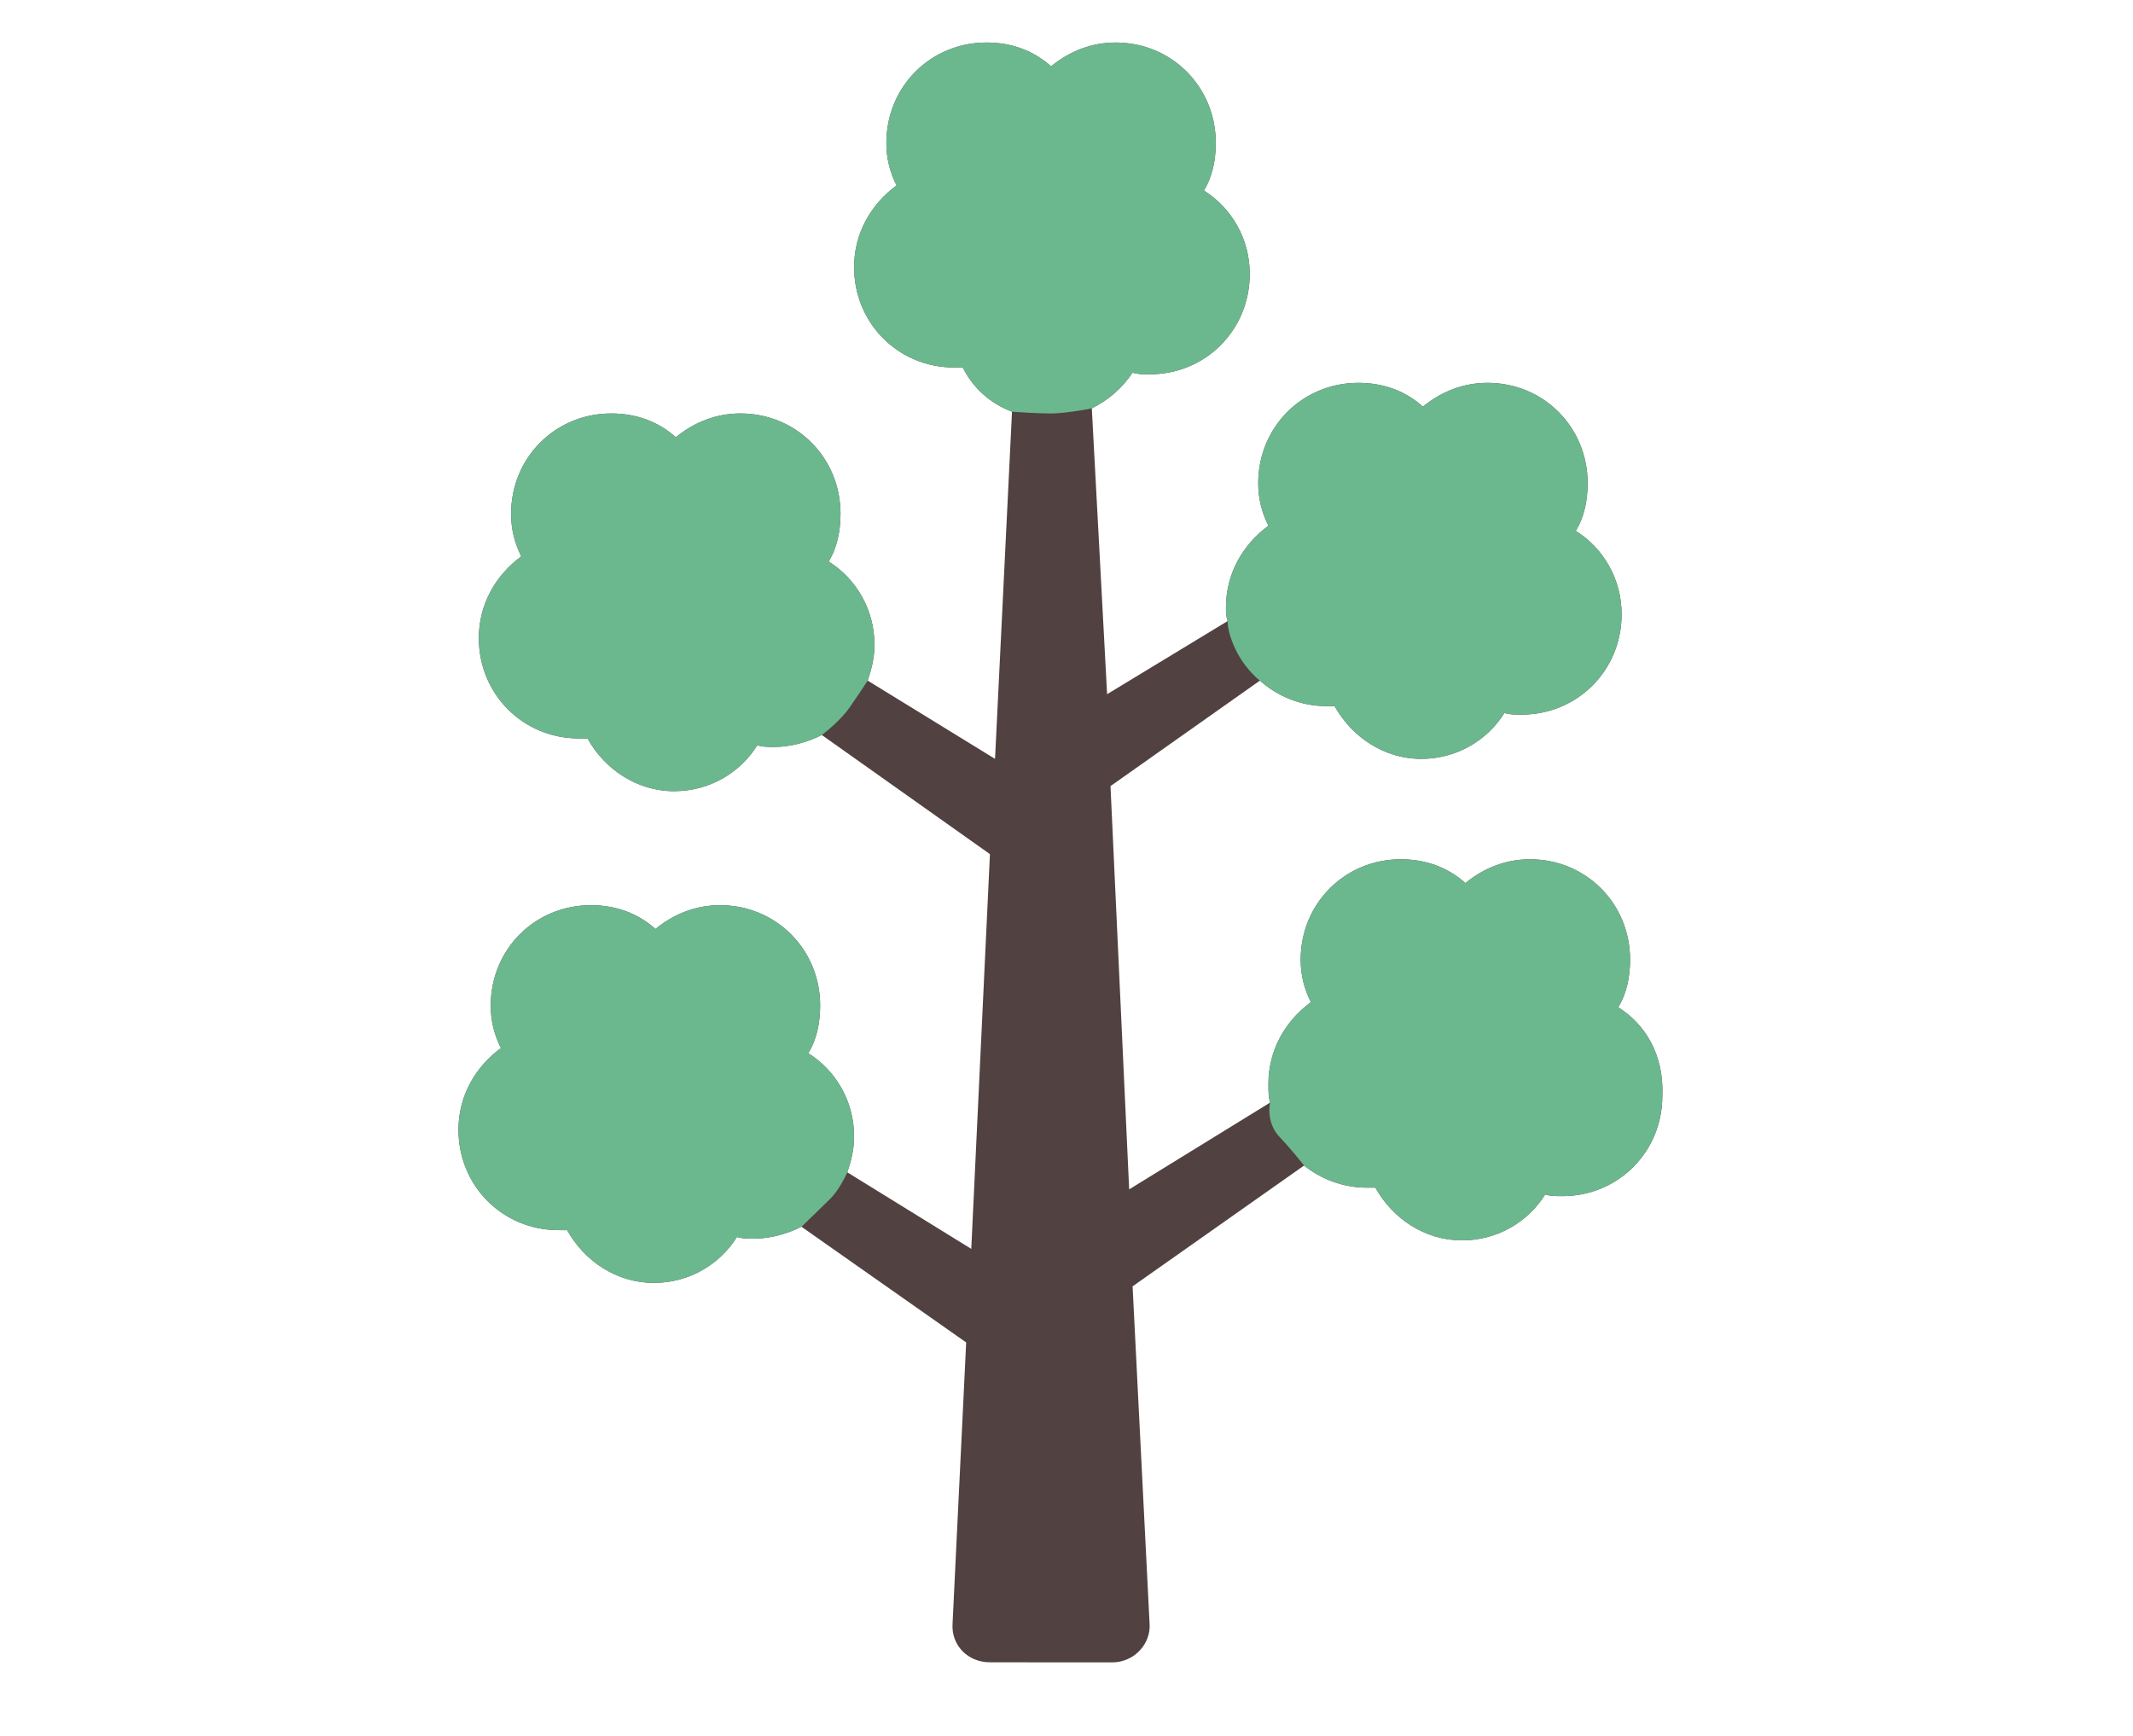 <svg width="113" height="92" viewBox="0 0 113 92" fill="none" xmlns="http://www.w3.org/2000/svg">
<path d="M85.728 53.372C86.177 52.65 86.358 51.749 86.358 50.847C86.358 47.872 84.019 45.528 81.05 45.528C79.791 45.528 78.621 45.979 77.632 46.791C76.732 45.979 75.563 45.528 74.213 45.528C71.245 45.528 68.906 47.872 68.906 50.847C68.906 51.659 69.086 52.38 69.446 53.101C68.097 54.093 67.197 55.626 67.197 57.429C67.197 57.789 67.197 58.15 67.287 58.42L59.82 63.019L58.831 41.652L66.747 36.062C67.647 36.874 68.906 37.414 70.255 37.414H70.705C71.605 39.037 73.314 40.209 75.293 40.209C77.182 40.209 78.801 39.217 79.701 37.775C79.971 37.865 80.24 37.865 80.601 37.865C83.569 37.865 85.908 35.521 85.908 32.546C85.908 30.652 84.918 29.03 83.479 28.128C83.929 27.407 84.109 26.505 84.109 25.604C84.109 22.628 81.77 20.285 78.802 20.285C77.542 20.285 76.373 20.735 75.383 21.547C74.483 20.735 73.314 20.285 71.965 20.285C68.996 20.285 66.657 22.628 66.657 25.604C66.657 26.415 66.838 27.136 67.197 27.857C65.848 28.849 64.948 30.382 64.948 32.185C64.948 32.455 64.948 32.636 65.038 32.906L58.651 36.782L57.841 21.637C58.741 21.186 59.46 20.555 60 19.743C60.27 19.833 60.54 19.833 60.9 19.833C63.869 19.833 66.207 17.489 66.207 14.514C66.207 12.62 65.218 10.998 63.779 10.096C64.228 9.375 64.409 8.474 64.409 7.572C64.409 4.597 62.07 2.253 59.101 2.253C57.842 2.253 56.672 2.704 55.683 3.515C54.783 2.704 53.614 2.253 52.264 2.253C49.296 2.253 46.957 4.597 46.957 7.572C46.957 8.383 47.137 9.104 47.497 9.826C46.148 10.818 45.248 12.35 45.248 14.153C45.248 17.128 47.587 19.472 50.555 19.472H51.005C51.545 20.554 52.444 21.366 53.613 21.816L52.714 40.208L45.968 36.062C46.148 35.521 46.327 34.89 46.327 34.169C46.327 32.275 45.338 30.652 43.898 29.751C44.348 29.029 44.528 28.128 44.528 27.226C44.528 24.251 42.19 21.907 39.221 21.907C37.962 21.907 36.792 22.358 35.802 23.169C34.903 22.358 33.734 21.907 32.384 21.907C29.415 21.907 27.077 24.251 27.077 27.226C27.077 28.038 27.257 28.759 27.616 29.48C26.267 30.472 25.367 32.005 25.367 33.807C25.367 36.783 27.706 39.127 30.675 39.127H31.125C32.024 40.749 33.733 41.921 35.712 41.921C37.602 41.921 39.221 40.929 40.12 39.487C40.39 39.577 40.66 39.577 41.02 39.577C41.92 39.577 42.819 39.306 43.539 38.945L52.444 45.256L51.455 66.172L44.888 62.115C45.069 61.574 45.248 60.943 45.248 60.222C45.248 58.328 44.258 56.706 42.819 55.804C43.269 55.083 43.449 54.181 43.449 53.279C43.449 50.304 41.11 47.961 38.142 47.961C36.882 47.961 35.713 48.411 34.723 49.223C33.824 48.411 32.654 47.961 31.305 47.961C28.336 47.961 25.998 50.304 25.998 53.279C25.998 54.091 26.178 54.812 26.537 55.533C25.188 56.525 24.288 58.058 24.288 59.861C24.288 62.836 26.627 65.18 29.596 65.18H30.046C30.945 66.802 32.654 67.974 34.633 67.974C36.522 67.974 38.141 66.983 39.041 65.54C39.311 65.63 39.581 65.63 39.941 65.63C40.841 65.63 41.74 65.359 42.46 64.999L51.185 71.129L50.465 86.004C50.376 87.176 51.275 88.077 52.445 88.077L58.921 88.081C60.091 88.081 60.99 87.089 60.9 86.008L60.001 68.157L69.086 61.756C69.986 62.477 71.155 62.928 72.414 62.928H72.864C73.764 64.55 75.472 65.722 77.452 65.722C79.341 65.722 80.96 64.731 81.86 63.288C82.129 63.378 82.399 63.378 82.759 63.378C85.728 63.378 88.067 61.034 88.067 58.059C88.157 55.895 87.167 54.273 85.728 53.371L85.728 53.372Z" fill="#524141"/>
<path d="M86.357 50.847C86.357 51.749 86.177 52.65 85.727 53.372C87.167 54.273 88.157 55.895 88.066 58.059C88.066 61.034 85.728 63.378 82.759 63.378C82.399 63.378 82.129 63.378 81.859 63.288C80.96 64.731 79.341 65.722 77.451 65.722C75.472 65.722 73.764 64.55 72.864 62.928H72.414C71.154 62.928 69.986 62.477 69.086 61.756C68.891 61.504 68.354 60.844 67.771 60.222C67.188 59.599 67.205 58.761 67.286 58.42C67.197 58.15 67.197 57.789 67.197 57.429C67.197 55.626 68.097 54.093 69.446 53.101C69.086 52.38 68.906 51.659 68.906 50.847C68.906 47.872 71.245 45.528 74.213 45.528C75.563 45.528 76.732 45.979 77.632 46.791C78.621 45.979 79.791 45.528 81.05 45.528C84.019 45.528 86.357 47.872 86.357 50.847Z" fill="#6CB88E"/>
<path d="M70.255 37.414C68.906 37.414 67.647 36.874 66.747 36.062C66.498 35.875 65.9 35.3 65.5 34.5C65.1 33.7 65.025 33.104 65.038 32.906C64.948 32.636 64.948 32.455 64.948 32.185C64.948 30.382 65.848 28.849 67.197 27.857C66.837 27.136 66.657 26.415 66.657 25.604C66.657 22.628 68.996 20.285 71.965 20.285C73.314 20.285 74.483 20.735 75.383 21.547C76.373 20.735 77.542 20.285 78.801 20.285C81.77 20.285 84.109 22.628 84.109 25.604C84.109 26.505 83.928 27.407 83.479 28.128C84.918 29.03 85.908 30.652 85.908 32.546C85.908 35.521 83.569 37.865 80.6 37.865C80.24 37.865 79.97 37.865 79.701 37.775C78.801 39.217 77.182 40.209 75.293 40.209C73.313 40.209 71.605 39.037 70.705 37.414H70.255Z" fill="#6CB88E"/>
<path d="M60 19.743C59.46 20.555 58.741 21.186 57.841 21.637C57.394 21.727 56.337 21.907 55.683 21.907C55.029 21.907 54.031 21.846 53.613 21.816C52.444 21.366 51.544 20.554 51.005 19.472H50.555C47.586 19.472 45.248 17.128 45.248 14.153C45.248 12.35 46.147 10.818 47.496 9.826C47.137 9.104 46.957 8.383 46.957 7.572C46.957 4.597 49.296 2.253 52.264 2.253C53.614 2.253 54.783 2.704 55.683 3.515C56.672 2.704 57.842 2.253 59.101 2.253C62.07 2.253 64.408 4.597 64.408 7.572C64.408 8.474 64.228 9.375 63.778 10.096C65.218 10.998 66.207 12.62 66.207 14.514C66.207 17.489 63.868 19.833 60.9 19.833C60.54 19.833 60.27 19.833 60 19.743Z" fill="#6CB88E"/>
<path d="M46.327 34.168C46.327 34.89 46.147 35.521 45.967 36.062C45.812 36.302 45.4 36.926 45 37.5C44.6 38.074 43.859 38.703 43.538 38.945C42.819 39.306 41.92 39.577 41.02 39.577H41.02C40.66 39.577 40.39 39.577 40.12 39.487C39.22 40.929 37.601 41.921 35.712 41.921C33.733 41.921 32.024 40.749 31.124 39.127H30.674C27.706 39.127 25.367 36.783 25.367 33.807C25.367 32.005 26.267 30.472 27.616 29.48C27.257 28.759 27.076 28.038 27.076 27.226C27.076 24.251 29.415 21.907 32.384 21.907C33.733 21.907 34.902 22.358 35.802 23.169C36.792 22.358 37.961 21.907 39.221 21.907C42.189 21.907 44.528 24.251 44.528 27.226C44.528 28.128 44.348 29.029 43.898 29.751C45.337 30.652 46.327 32.275 46.327 34.168Z" fill="#6CB88E"/>
<path d="M45.248 60.222C45.248 60.943 45.068 61.574 44.888 62.115C44.759 62.41 44.4 63.1 44 63.5C43.6 63.9 42.806 64.666 42.459 64.999C41.739 65.359 40.84 65.63 39.941 65.63C39.58 65.63 39.311 65.63 39.041 65.54C38.141 66.983 36.522 67.974 34.633 67.974C32.654 67.974 30.945 66.802 30.045 65.18H29.595C26.627 65.18 24.288 62.836 24.288 59.861C24.288 58.058 25.188 56.525 26.537 55.533C26.177 54.812 25.997 54.091 25.997 53.279C25.997 50.304 28.336 47.961 31.305 47.961C32.654 47.961 33.823 48.411 34.723 49.223C35.712 48.411 36.882 47.961 38.142 47.961C41.11 47.961 43.449 50.304 43.449 53.279C43.449 54.181 43.269 55.083 42.819 55.804C44.258 56.706 45.248 58.328 45.248 60.222Z" fill="#6CB88E"/>
</svg>
